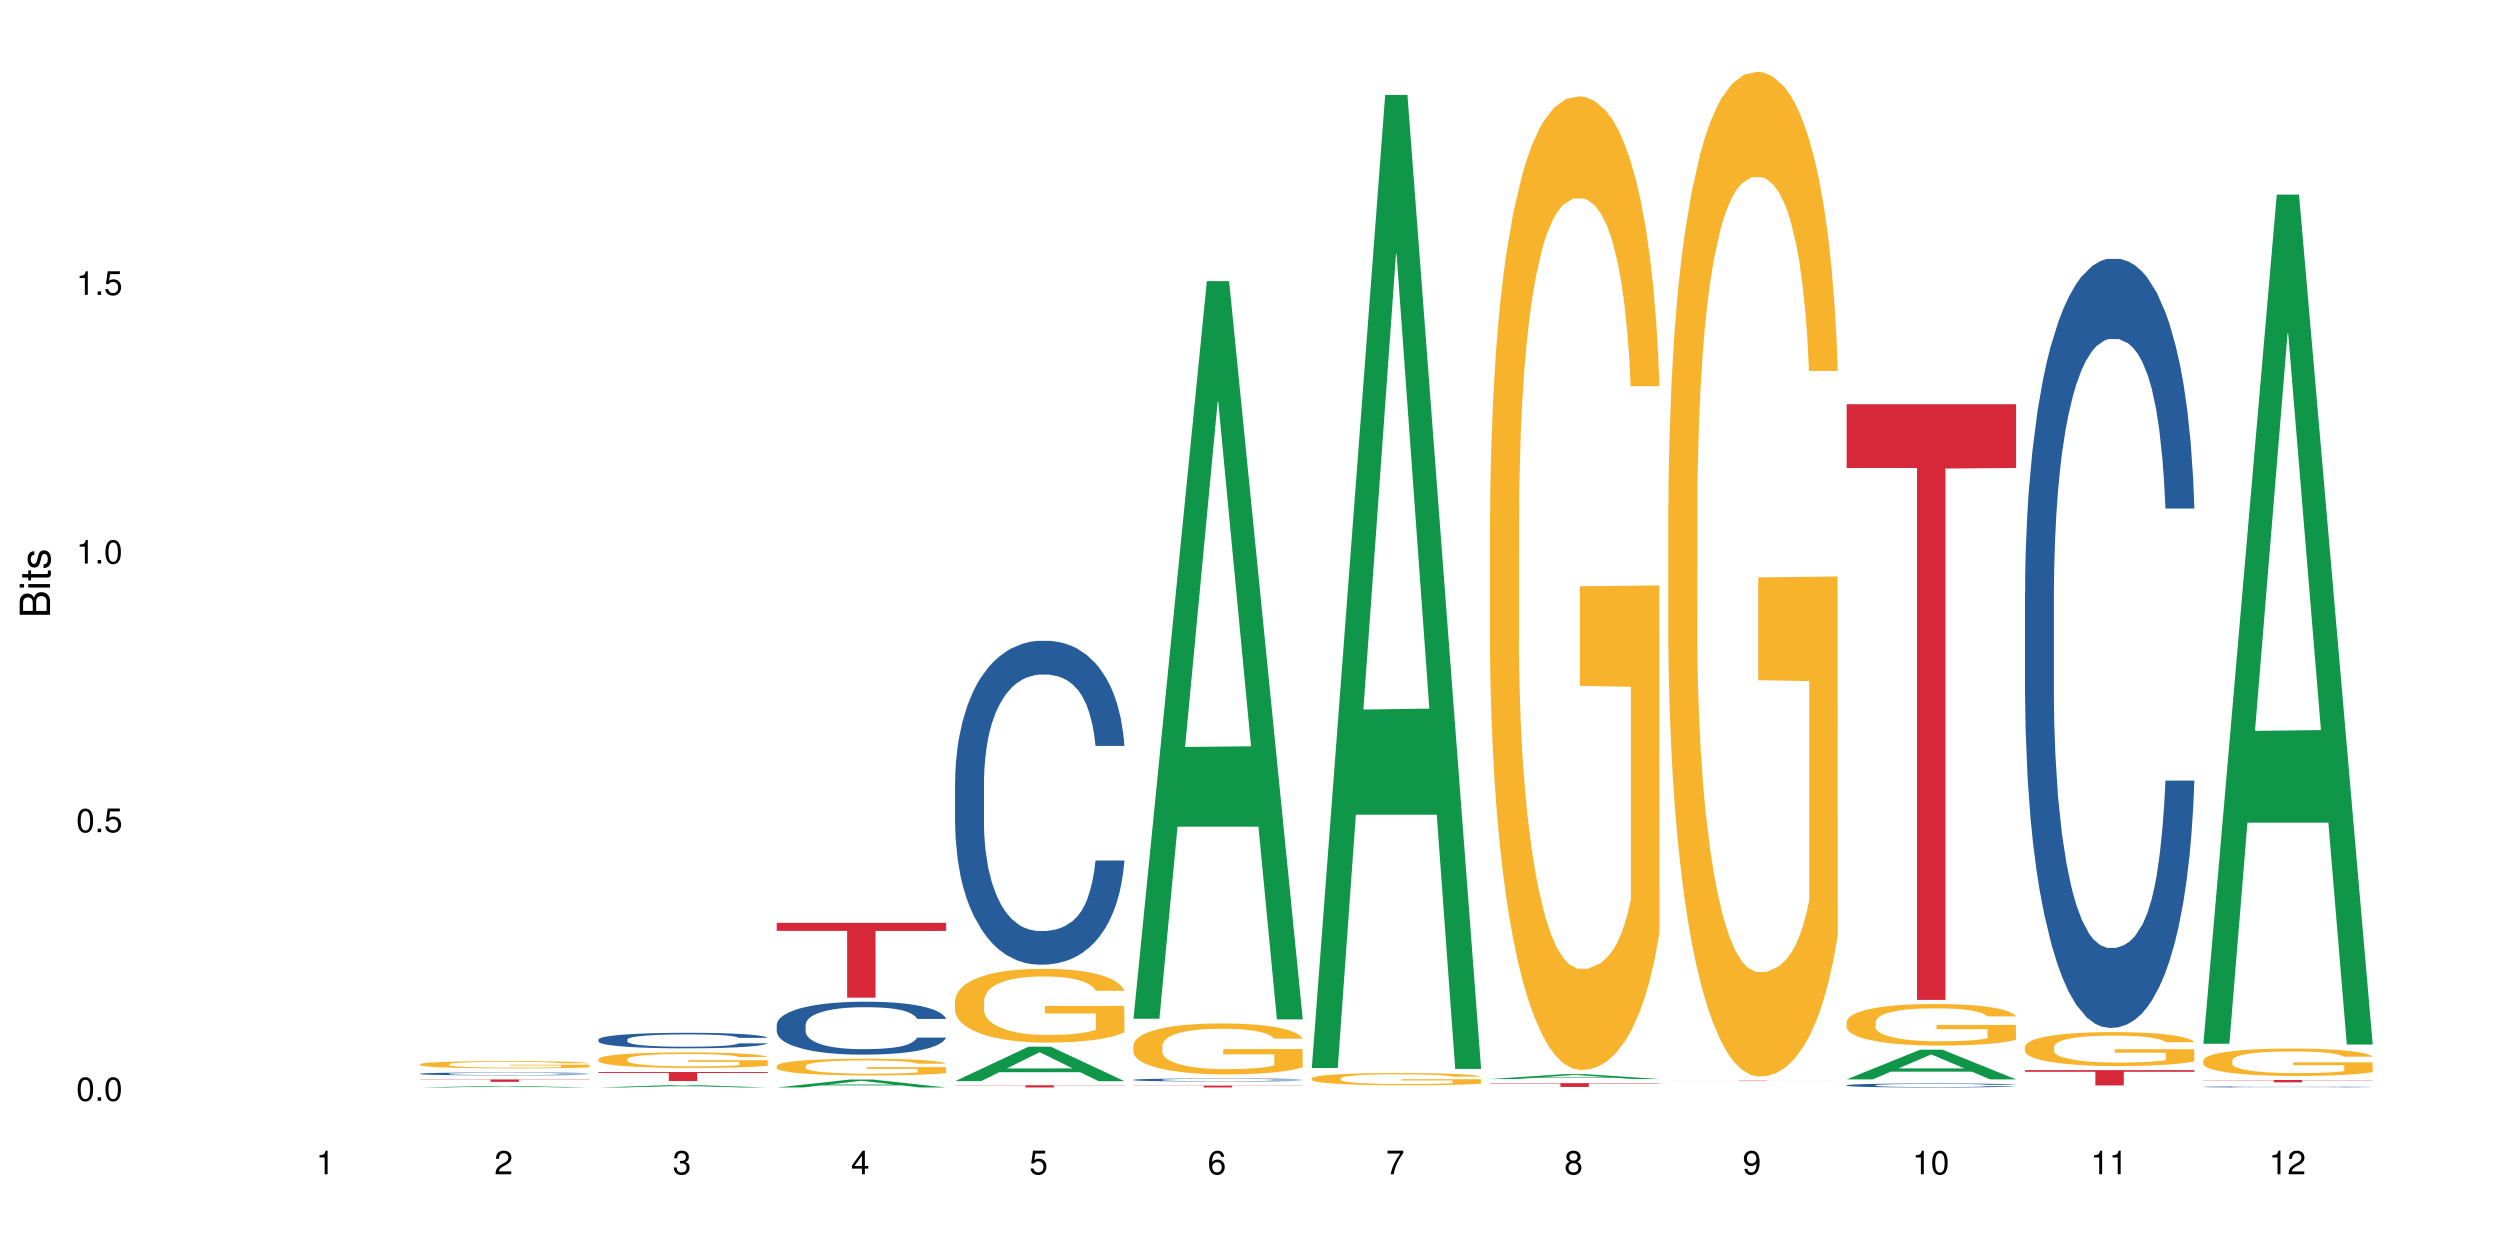 <?xml version="1.0" encoding="UTF-8"?>
<svg xmlns="http://www.w3.org/2000/svg" xmlns:xlink="http://www.w3.org/1999/xlink" width="720pt" height="360pt" viewBox="0 0 720 360" version="1.1">
<defs>
<g>
<symbol overflow="visible" id="glyph0-0">
<path style="stroke:none;" d=""/>
</symbol>
<symbol overflow="visible" id="glyph0-1">
<path style="stroke:none;" d="M 2.641 -6.797 C 2 -6.797 1.422 -6.531 1.078 -6.047 C 0.641 -5.453 0.406 -4.547 0.406 -3.297 C 0.406 -1 1.188 0.219 2.641 0.219 C 4.078 0.219 4.859 -1 4.859 -3.234 C 4.859 -4.562 4.656 -5.438 4.203 -6.047 C 3.844 -6.531 3.281 -6.797 2.641 -6.797 Z M 2.641 -6.047 C 3.547 -6.047 4 -5.125 4 -3.312 C 4 -1.375 3.562 -0.484 2.625 -0.484 C 1.734 -0.484 1.281 -1.422 1.281 -3.281 C 1.281 -5.141 1.734 -6.047 2.641 -6.047 Z M 2.641 -6.047 "/>
</symbol>
<symbol overflow="visible" id="glyph0-2">
<path style="stroke:none;" d="M 1.828 -1 L 0.828 -1 L 0.828 0 L 1.828 0 Z M 1.828 -1 "/>
</symbol>
<symbol overflow="visible" id="glyph0-3">
<path style="stroke:none;" d="M 4.562 -6.797 L 1.062 -6.797 L 0.547 -3.094 L 1.328 -3.094 C 1.719 -3.562 2.047 -3.734 2.578 -3.734 C 3.484 -3.734 4.062 -3.109 4.062 -2.094 C 4.062 -1.125 3.484 -0.531 2.578 -0.531 C 1.828 -0.531 1.375 -0.906 1.188 -1.672 L 0.328 -1.672 C 0.453 -1.109 0.547 -0.844 0.75 -0.594 C 1.125 -0.078 1.828 0.219 2.594 0.219 C 3.969 0.219 4.922 -0.781 4.922 -2.219 C 4.922 -3.562 4.031 -4.484 2.719 -4.484 C 2.25 -4.484 1.859 -4.359 1.469 -4.062 L 1.734 -5.969 L 4.562 -5.969 Z M 4.562 -6.797 "/>
</symbol>
<symbol overflow="visible" id="glyph0-4">
<path style="stroke:none;" d="M 2.484 -4.844 L 2.484 0 L 3.328 0 L 3.328 -6.797 L 2.766 -6.797 C 2.469 -5.75 2.281 -5.609 0.984 -5.453 L 0.984 -4.844 Z M 2.484 -4.844 "/>
</symbol>
<symbol overflow="visible" id="glyph0-5">
<path style="stroke:none;" d="M 4.859 -0.828 L 1.281 -0.828 C 1.359 -1.391 1.672 -1.75 2.5 -2.234 L 3.469 -2.75 C 4.406 -3.266 4.906 -3.969 4.906 -4.812 C 4.906 -5.375 4.672 -5.906 4.266 -6.266 C 3.859 -6.625 3.375 -6.797 2.719 -6.797 C 1.859 -6.797 1.219 -6.5 0.844 -5.922 C 0.609 -5.562 0.5 -5.125 0.484 -4.438 L 1.328 -4.438 C 1.359 -4.906 1.406 -5.188 1.531 -5.406 C 1.75 -5.812 2.188 -6.062 2.703 -6.062 C 3.469 -6.062 4.031 -5.516 4.031 -4.781 C 4.031 -4.25 3.719 -3.797 3.125 -3.438 L 2.234 -2.938 C 0.812 -2.141 0.406 -1.5 0.328 0 L 4.859 0 Z M 4.859 -0.828 "/>
</symbol>
<symbol overflow="visible" id="glyph0-6">
<path style="stroke:none;" d="M 2.125 -3.125 L 2.578 -3.125 C 3.516 -3.125 3.984 -2.703 3.984 -1.891 C 3.984 -1.031 3.469 -0.531 2.578 -0.531 C 1.656 -0.531 1.203 -0.984 1.156 -1.969 L 0.312 -1.969 C 0.344 -1.422 0.438 -1.078 0.609 -0.766 C 0.953 -0.109 1.625 0.219 2.547 0.219 C 3.953 0.219 4.859 -0.609 4.859 -1.906 C 4.859 -2.766 4.516 -3.25 3.703 -3.516 C 4.344 -3.766 4.656 -4.25 4.656 -4.938 C 4.656 -6.109 3.875 -6.797 2.578 -6.797 C 1.203 -6.797 0.484 -6.047 0.453 -4.609 L 1.297 -4.609 C 1.312 -5.016 1.344 -5.25 1.453 -5.453 C 1.641 -5.828 2.062 -6.062 2.594 -6.062 C 3.344 -6.062 3.797 -5.625 3.797 -4.906 C 3.797 -4.422 3.609 -4.141 3.25 -3.984 C 3.016 -3.891 2.719 -3.844 2.125 -3.844 Z M 2.125 -3.125 "/>
</symbol>
<symbol overflow="visible" id="glyph0-7">
<path style="stroke:none;" d="M 3.141 -1.625 L 3.141 0 L 3.984 0 L 3.984 -1.625 L 4.984 -1.625 L 4.984 -2.391 L 3.984 -2.391 L 3.984 -6.797 L 3.359 -6.797 L 0.266 -2.516 L 0.266 -1.625 Z M 3.141 -2.391 L 1 -2.391 L 3.141 -5.359 Z M 3.141 -2.391 "/>
</symbol>
<symbol overflow="visible" id="glyph0-8">
<path style="stroke:none;" d="M 4.781 -5.031 C 4.609 -6.141 3.891 -6.797 2.844 -6.797 C 2.094 -6.797 1.422 -6.438 1.031 -5.828 C 0.609 -5.172 0.406 -4.344 0.406 -3.094 C 0.406 -1.953 0.578 -1.234 0.984 -0.625 C 1.359 -0.078 1.953 0.219 2.703 0.219 C 3.984 0.219 4.922 -0.734 4.922 -2.078 C 4.922 -3.344 4.062 -4.234 2.844 -4.234 C 2.172 -4.234 1.641 -3.969 1.281 -3.469 C 1.281 -5.125 1.828 -6.047 2.797 -6.047 C 3.391 -6.047 3.797 -5.672 3.938 -5.031 Z M 2.734 -3.484 C 3.547 -3.484 4.062 -2.922 4.062 -2 C 4.062 -1.156 3.484 -0.531 2.703 -0.531 C 1.922 -0.531 1.328 -1.188 1.328 -2.047 C 1.328 -2.891 1.906 -3.484 2.734 -3.484 Z M 2.734 -3.484 "/>
</symbol>
<symbol overflow="visible" id="glyph0-9">
<path style="stroke:none;" d="M 4.984 -6.797 L 0.438 -6.797 L 0.438 -5.969 L 4.109 -5.969 C 2.5 -3.656 1.828 -2.234 1.328 0 L 2.219 0 C 2.594 -2.172 3.453 -4.047 4.984 -6.094 Z M 4.984 -6.797 "/>
</symbol>
<symbol overflow="visible" id="glyph0-10">
<path style="stroke:none;" d="M 3.75 -3.578 C 4.453 -4 4.688 -4.344 4.688 -4.984 C 4.688 -6.047 3.844 -6.797 2.641 -6.797 C 1.438 -6.797 0.594 -6.047 0.594 -4.984 C 0.594 -4.359 0.828 -4.016 1.516 -3.578 C 0.734 -3.203 0.359 -2.641 0.359 -1.891 C 0.359 -0.641 1.297 0.219 2.641 0.219 C 3.984 0.219 4.922 -0.641 4.922 -1.875 C 4.922 -2.641 4.531 -3.203 3.75 -3.578 Z M 2.641 -6.047 C 3.359 -6.047 3.812 -5.625 3.812 -4.969 C 3.812 -4.344 3.344 -3.922 2.641 -3.922 C 1.922 -3.922 1.453 -4.344 1.453 -4.984 C 1.453 -5.625 1.922 -6.047 2.641 -6.047 Z M 2.641 -3.203 C 3.484 -3.203 4.062 -2.672 4.062 -1.875 C 4.062 -1.062 3.484 -0.531 2.625 -0.531 C 1.797 -0.531 1.219 -1.078 1.219 -1.875 C 1.219 -2.672 1.797 -3.203 2.641 -3.203 Z M 2.641 -3.203 "/>
</symbol>
<symbol overflow="visible" id="glyph0-11">
<path style="stroke:none;" d="M 0.516 -1.547 C 0.672 -0.438 1.406 0.219 2.438 0.219 C 3.188 0.219 3.859 -0.141 4.266 -0.75 C 4.688 -1.406 4.891 -2.25 4.891 -3.484 C 4.891 -4.625 4.703 -5.359 4.312 -5.953 C 3.938 -6.5 3.344 -6.797 2.594 -6.797 C 1.297 -6.797 0.359 -5.844 0.359 -4.516 C 0.359 -3.25 1.234 -2.344 2.453 -2.344 C 3.094 -2.344 3.562 -2.578 4.016 -3.109 C 4 -1.453 3.469 -0.531 2.5 -0.531 C 1.906 -0.531 1.484 -0.906 1.359 -1.547 Z M 2.578 -6.062 C 3.375 -6.062 3.969 -5.406 3.969 -4.531 C 3.969 -3.688 3.375 -3.094 2.547 -3.094 C 1.734 -3.094 1.234 -3.672 1.234 -4.578 C 1.234 -5.438 1.797 -6.062 2.578 -6.062 Z M 2.578 -6.062 "/>
</symbol>
<symbol overflow="visible" id="glyph1-0">
<path style="stroke:none;" d=""/>
</symbol>
<symbol overflow="visible" id="glyph1-1">
<path style="stroke:none;" d="M 0 -0.953 L 0 -4.891 C 0 -5.719 -0.234 -6.344 -0.734 -6.797 C -1.188 -7.234 -1.812 -7.469 -2.5 -7.469 C -3.547 -7.469 -4.188 -7 -4.625 -5.875 C -4.984 -6.672 -5.641 -7.094 -6.531 -7.094 C -7.156 -7.094 -7.734 -6.859 -8.141 -6.391 C -8.562 -5.938 -8.75 -5.344 -8.75 -4.5 L -8.75 -0.953 Z M -4.984 -2.062 L -7.766 -2.062 L -7.766 -4.219 C -7.766 -4.844 -7.688 -5.203 -7.453 -5.5 C -7.219 -5.812 -6.859 -5.969 -6.375 -5.969 C -5.906 -5.969 -5.531 -5.812 -5.297 -5.5 C -5.062 -5.203 -4.984 -4.844 -4.984 -4.219 Z M -0.984 -2.062 L -4 -2.062 L -4 -4.781 C -4 -5.328 -3.859 -5.688 -3.578 -5.953 C -3.297 -6.219 -2.922 -6.359 -2.484 -6.359 C -2.062 -6.359 -1.688 -6.219 -1.406 -5.953 C -1.109 -5.688 -0.984 -5.328 -0.984 -4.781 Z M -0.984 -2.062 "/>
</symbol>
<symbol overflow="visible" id="glyph1-2">
<path style="stroke:none;" d="M -6.281 -1.797 L -6.281 -0.797 L 0 -0.797 L 0 -1.797 Z M -8.75 -1.797 L -8.75 -0.797 L -7.484 -0.797 L -7.484 -1.797 Z M -8.75 -1.797 "/>
</symbol>
<symbol overflow="visible" id="glyph1-3">
<path style="stroke:none;" d="M -6.281 -3.047 L -6.281 -2.016 L -8.016 -2.016 L -8.016 -1.016 L -6.281 -1.016 L -6.281 -0.172 L -5.469 -0.172 L -5.469 -1.016 L -0.719 -1.016 C -0.078 -1.016 0.281 -1.453 0.281 -2.234 C 0.281 -2.469 0.25 -2.719 0.188 -3.047 L -0.641 -3.047 C -0.609 -2.922 -0.594 -2.766 -0.594 -2.562 C -0.594 -2.141 -0.719 -2.016 -1.156 -2.016 L -5.469 -2.016 L -5.469 -3.047 Z M -6.281 -3.047 "/>
</symbol>
<symbol overflow="visible" id="glyph1-4">
<path style="stroke:none;" d="M -4.531 -5.25 C -5.766 -5.25 -6.469 -4.422 -6.469 -2.969 C -6.469 -1.516 -5.719 -0.562 -4.547 -0.562 C -3.562 -0.562 -3.094 -1.062 -2.734 -2.562 L -2.516 -3.484 C -2.344 -4.188 -2.094 -4.469 -1.625 -4.469 C -1.047 -4.469 -0.641 -3.875 -0.641 -3 C -0.641 -2.453 -0.797 -2 -1.062 -1.75 C -1.25 -1.594 -1.422 -1.531 -1.875 -1.469 L -1.875 -0.406 C -0.422 -0.453 0.281 -1.266 0.281 -2.922 C 0.281 -4.5 -0.5 -5.516 -1.719 -5.516 C -2.656 -5.516 -3.172 -4.984 -3.469 -3.734 L -3.703 -2.766 C -3.891 -1.953 -4.156 -1.609 -4.594 -1.609 C -5.172 -1.609 -5.547 -2.125 -5.547 -2.938 C -5.547 -3.75 -5.203 -4.172 -4.531 -4.203 Z M -4.531 -5.25 "/>
</symbol>
</g>
</defs>
<g id="surface71698">
<rect x="0" y="0" width="720" height="360" style="fill:rgb(100%,100%,100%);fill-opacity:1;stroke:none;"/>
<path style=" stroke:none;fill-rule:nonzero;fill:rgb(6.275%,58.824%,28.235%);fill-opacity:1;" d="M 120.984 313.195 L 121.039 313.195 L 142.148 312.742 L 148.559 312.742 L 169.773 313.195 L 162.32 313.195 L 157.004 313.078 L 133.703 313.078 L 128.492 313.195 L 120.984 313.195 L 135.945 313.027 L 154.867 313.027 L 145.434 312.816 L 145.223 312.816 L 135.895 313.027 L 135.945 313.027 Z M 120.984 313.195 "/>
<path style=" stroke:none;fill-rule:nonzero;fill:rgb(14.51%,36.078%,60%);fill-opacity:1;" d="M 120.984 309.234 L 121.047 309.234 L 121.047 309.215 L 121.223 309.184 L 121.641 309.148 L 122.055 309.125 L 123.129 309.078 L 124.613 309.035 L 126.16 309 L 127.293 308.98 L 128.305 308.965 L 130.625 308.938 L 132.113 308.922 L 133.719 308.91 L 135.684 308.895 L 137.109 308.887 L 140.324 308.875 L 142.703 308.871 L 144.547 308.867 L 148.535 308.867 L 150.914 308.871 L 152.637 308.875 L 154.543 308.883 L 156.148 308.887 L 158.945 308.906 L 161.445 308.926 L 162.574 308.938 L 164.359 308.961 L 165.727 308.984 L 166.68 309.004 L 167.75 309.035 L 168.703 309.07 L 169.418 309.109 L 169.773 309.141 L 161.445 309.141 L 161.027 309.109 L 160.551 309.086 L 159.66 309.055 L 158.766 309.031 L 157.516 309.012 L 156.387 308.996 L 154.84 308.98 L 153.473 308.973 L 152.043 308.965 L 150.676 308.961 L 148.059 308.957 L 143.891 308.957 L 141.57 308.965 L 140.324 308.969 L 138.539 308.98 L 137.289 308.988 L 135.801 309.004 L 134.789 309.02 L 133.539 309.039 L 132.648 309.055 L 131.637 309.082 L 131.039 309.102 L 130.504 309.121 L 130.031 309.148 L 129.672 309.176 L 129.434 309.203 L 129.316 309.23 L 129.316 309.348 L 129.434 309.375 L 129.73 309.41 L 130.504 309.457 L 131.637 309.496 L 132.945 309.527 L 134.195 309.551 L 134.906 309.562 L 135.859 309.574 L 137.348 309.59 L 139.488 309.605 L 140.738 309.613 L 142.645 309.617 L 144.605 309.621 L 147.223 309.621 L 149.543 309.617 L 151.09 309.613 L 152.699 309.609 L 154.898 309.594 L 156.27 309.582 L 157.457 309.566 L 158.352 309.555 L 158.945 309.539 L 159.84 309.516 L 160.551 309.492 L 161.086 309.465 L 161.445 309.438 L 169.773 309.438 L 169.418 309.469 L 168.883 309.5 L 168.348 309.52 L 167.512 309.547 L 166.562 309.57 L 165.191 309.598 L 164.062 309.617 L 162.574 309.637 L 161.207 309.648 L 159.719 309.664 L 157.516 309.68 L 156.09 309.688 L 154.543 309.691 L 152.699 309.699 L 150.379 309.703 L 147.879 309.707 L 143.059 309.707 L 141.215 309.703 L 138.777 309.695 L 135.742 309.684 L 133.539 309.668 L 131.812 309.652 L 130.328 309.637 L 128.66 309.617 L 126.52 309.582 L 125.211 309.559 L 124.316 309.535 L 123.305 309.508 L 122.594 309.48 L 121.758 309.438 L 121.164 309.383 L 120.984 309.34 Z M 120.984 309.234 "/>
<path style=" stroke:none;fill-rule:nonzero;fill:rgb(96.863%,70.196%,16.863%);fill-opacity:1;" d="M 120.984 306.492 L 121.047 306.492 L 121.047 306.453 L 121.281 306.367 L 121.879 306.246 L 122.652 306.148 L 123.484 306.074 L 124.02 306.031 L 124.914 305.977 L 125.688 305.934 L 127.648 305.848 L 130.148 305.766 L 131.516 305.73 L 133.062 305.699 L 135.266 305.664 L 136.277 305.648 L 139.371 305.617 L 142.883 305.598 L 146.75 305.594 L 148.535 305.598 L 150.973 305.602 L 154.305 305.625 L 156.207 305.645 L 157.695 305.664 L 159.242 305.688 L 161.148 305.727 L 162.934 305.773 L 164.359 305.816 L 165.789 305.875 L 166.977 305.938 L 167.988 306.004 L 168.883 306.086 L 169.418 306.152 L 169.773 306.219 L 161.504 306.219 L 161.027 306.152 L 160.492 306.102 L 159.602 306.035 L 158.707 305.992 L 157.816 305.953 L 156.148 305.906 L 154.723 305.875 L 152.938 305.848 L 151.211 305.828 L 149.246 305.816 L 148.059 305.812 L 144.902 305.812 L 142.047 305.828 L 140.383 305.844 L 139.191 305.859 L 137.527 305.887 L 136.516 305.91 L 135.918 305.926 L 134.133 305.984 L 132.945 306.039 L 132.289 306.074 L 131.457 306.133 L 130.863 306.184 L 130.207 306.262 L 129.852 306.32 L 129.375 306.449 L 129.316 306.793 L 129.492 306.867 L 129.852 306.945 L 130.328 307.016 L 131.039 307.086 L 131.754 307.145 L 133.004 307.219 L 134.074 307.27 L 134.906 307.301 L 136.516 307.352 L 137.168 307.371 L 138.715 307.402 L 140.324 307.43 L 142.285 307.453 L 143.773 307.465 L 146.152 307.477 L 149.188 307.477 L 152.758 307.465 L 155.02 307.449 L 156.566 307.434 L 157.578 307.418 L 158.828 307.398 L 159.719 307.379 L 160.551 307.359 L 161.562 307.324 L 161.562 306.867 L 146.867 306.863 L 146.867 306.648 L 169.715 306.648 L 169.773 307.398 L 168.523 307.449 L 166.977 307.5 L 165.492 307.539 L 163.941 307.57 L 161.742 307.605 L 159.957 307.629 L 157.219 307.656 L 154.723 307.676 L 152.102 307.688 L 149.781 307.691 L 144.605 307.691 L 141.988 307.68 L 139.906 307.664 L 138.004 307.645 L 136.098 307.617 L 133.719 307.578 L 132.172 307.547 L 130.566 307.504 L 128.957 307.457 L 127.531 307.406 L 126.578 307.367 L 125.625 307.32 L 124.613 307.262 L 123.664 307.195 L 122.949 307.137 L 122.293 307.07 L 121.82 307.008 L 121.344 306.922 L 121.105 306.852 L 120.984 306.793 Z M 120.984 306.492 "/>
<path style=" stroke:none;fill-rule:nonzero;fill:rgb(83.922%,15.686%,22.353%);fill-opacity:1;" d="M 120.984 310.883 L 169.773 310.883 L 169.773 310.957 L 149.441 310.957 L 149.441 311.566 L 141.262 311.566 L 141.262 310.957 L 120.984 310.957 Z M 120.984 310.883 "/>
<path style=" stroke:none;fill-rule:nonzero;fill:rgb(6.275%,58.824%,28.235%);fill-opacity:1;" d="M 172.344 313.195 L 172.395 313.195 L 193.504 312.492 L 199.914 312.492 L 221.129 313.195 L 213.676 313.195 L 208.359 313.012 L 185.059 313.012 L 179.848 313.195 L 172.344 313.195 L 187.301 312.938 L 206.223 312.938 L 196.789 312.609 L 196.578 312.609 L 187.25 312.938 L 187.301 312.938 Z M 172.344 313.195 "/>
<path style=" stroke:none;fill-rule:nonzero;fill:rgb(14.51%,36.078%,60%);fill-opacity:1;" d="M 172.344 299.395 L 172.402 299.391 L 172.402 299.289 L 172.578 299.137 L 172.996 298.941 L 173.414 298.805 L 174.484 298.562 L 175.973 298.332 L 177.52 298.152 L 178.648 298.043 L 179.66 297.965 L 181.98 297.812 L 183.469 297.734 L 185.074 297.664 L 187.039 297.594 L 188.465 297.555 L 191.68 297.488 L 194.059 297.461 L 195.902 297.449 L 199.891 297.449 L 202.27 297.465 L 203.996 297.484 L 205.898 297.52 L 207.504 297.555 L 210.301 297.645 L 212.801 297.758 L 213.93 297.824 L 215.715 297.949 L 217.086 298.074 L 218.035 298.18 L 219.109 298.332 L 220.059 298.516 L 220.773 298.723 L 221.129 298.898 L 212.801 298.898 L 212.383 298.734 L 211.906 298.609 L 211.016 298.441 L 210.125 298.324 L 208.875 298.203 L 207.742 298.125 L 206.195 298.051 L 204.828 298 L 203.398 297.965 L 202.031 297.938 L 199.414 297.914 L 196.379 297.914 L 195.25 297.922 L 192.93 297.953 L 191.68 297.984 L 189.895 298.039 L 188.645 298.094 L 187.156 298.176 L 186.145 298.246 L 184.895 298.352 L 184.004 298.445 L 182.992 298.578 L 182.398 298.684 L 181.863 298.797 L 181.387 298.93 L 181.027 299.074 L 180.789 299.227 L 180.672 299.371 L 180.672 300.004 L 180.789 300.152 L 181.09 300.324 L 181.863 300.574 L 182.992 300.789 L 184.301 300.961 L 185.551 301.086 L 186.266 301.141 L 187.215 301.207 L 188.703 301.289 L 190.848 301.371 L 192.094 301.402 L 194 301.434 L 195.961 301.453 L 198.582 301.453 L 200.902 301.434 L 202.449 301.414 L 204.055 301.383 L 206.258 301.312 L 207.625 301.246 L 208.812 301.168 L 209.707 301.094 L 210.301 301.027 L 211.195 300.898 L 211.906 300.762 L 212.445 300.617 L 212.801 300.48 L 221.129 300.48 L 220.773 300.645 L 220.238 300.801 L 219.703 300.922 L 218.871 301.062 L 217.918 301.191 L 216.551 301.332 L 215.418 301.426 L 213.93 301.531 L 212.562 301.605 L 211.074 301.676 L 208.875 301.758 L 207.445 301.801 L 205.898 301.836 L 204.055 301.867 L 201.734 301.898 L 199.234 301.914 L 196.914 301.918 L 194.414 301.91 L 192.57 301.895 L 190.133 301.855 L 187.098 301.781 L 184.895 301.703 L 183.172 301.629 L 181.684 301.547 L 180.016 301.434 L 177.875 301.254 L 176.566 301.117 L 175.672 301.004 L 174.664 300.844 L 173.949 300.699 L 173.117 300.473 L 172.52 300.18 L 172.344 299.957 Z M 172.344 299.395 "/>
<path style=" stroke:none;fill-rule:nonzero;fill:rgb(96.863%,70.196%,16.863%);fill-opacity:1;" d="M 172.344 305.008 L 172.402 305.004 L 172.402 304.922 L 172.641 304.738 L 173.234 304.484 L 174.008 304.277 L 174.84 304.113 L 175.375 304.027 L 176.27 303.906 L 177.043 303.816 L 179.004 303.633 L 181.504 303.461 L 182.875 303.387 L 184.422 303.316 L 186.621 303.238 L 187.633 303.211 L 190.727 303.145 L 194.238 303.105 L 198.105 303.094 L 199.891 303.098 L 202.328 303.113 L 205.66 303.156 L 207.566 303.199 L 209.051 303.238 L 210.598 303.293 L 212.504 303.375 L 214.289 303.473 L 215.715 303.57 L 217.145 303.691 L 218.336 303.824 L 219.344 303.965 L 220.238 304.137 L 220.773 304.281 L 221.129 304.422 L 212.859 304.422 L 212.383 304.281 L 211.848 304.168 L 210.957 304.035 L 210.062 303.938 L 209.172 303.859 L 207.504 303.754 L 206.078 303.688 L 204.293 303.633 L 202.566 303.594 L 200.605 303.57 L 199.414 303.562 L 196.262 303.562 L 193.402 303.59 L 191.738 303.621 L 190.547 303.656 L 188.883 303.715 L 187.871 303.766 L 187.277 303.797 L 185.492 303.926 L 184.301 304.039 L 183.648 304.117 L 182.812 304.238 L 182.219 304.348 L 181.562 304.512 L 181.207 304.637 L 180.73 304.914 L 180.672 305.648 L 180.852 305.801 L 181.207 305.969 L 181.684 306.117 L 182.398 306.273 L 183.109 306.391 L 184.359 306.551 L 185.43 306.656 L 186.266 306.727 L 187.871 306.836 L 188.527 306.871 L 190.074 306.945 L 191.68 307.004 L 193.641 307.051 L 195.129 307.074 L 197.508 307.098 L 200.543 307.098 L 204.113 307.07 L 206.375 307.039 L 207.922 307.008 L 208.934 306.977 L 210.184 306.934 L 211.074 306.891 L 211.906 306.848 L 212.918 306.777 L 212.918 305.801 L 198.223 305.797 L 198.223 305.34 L 221.07 305.336 L 221.129 306.934 L 219.883 307.043 L 218.336 307.148 L 216.848 307.23 L 215.301 307.301 L 213.098 307.379 L 211.312 307.426 L 208.578 307.484 L 206.078 307.52 L 203.461 307.547 L 201.141 307.559 L 198.402 307.562 L 195.961 307.555 L 193.344 307.527 L 191.262 307.496 L 189.359 307.457 L 187.453 307.402 L 185.074 307.316 L 183.527 307.246 L 181.922 307.16 L 180.316 307.059 L 178.887 306.949 L 177.934 306.863 L 176.984 306.766 L 175.973 306.645 L 175.02 306.504 L 174.305 306.379 L 173.652 306.234 L 173.176 306.102 L 172.699 305.918 L 172.461 305.77 L 172.344 305.645 Z M 172.344 305.008 "/>
<path style=" stroke:none;fill-rule:nonzero;fill:rgb(83.922%,15.686%,22.353%);fill-opacity:1;" d="M 172.344 308.734 L 221.129 308.734 L 221.129 309.012 L 200.797 309.016 L 200.797 311.32 L 192.617 311.32 L 192.617 309.016 L 192.496 309.012 L 172.344 309.012 Z M 172.344 308.734 "/>
<path style=" stroke:none;fill-rule:nonzero;fill:rgb(6.275%,58.824%,28.235%);fill-opacity:1;" d="M 223.699 313.195 L 223.75 313.191 L 244.859 310.902 L 251.273 310.902 L 272.488 313.195 L 265.031 313.195 L 259.715 312.598 L 236.418 312.598 L 231.203 313.195 L 223.699 313.195 L 238.656 312.348 L 257.578 312.348 L 248.145 311.277 L 248.039 311.273 L 247.938 311.281 L 238.605 312.348 L 238.656 312.348 Z M 223.699 313.195 "/>
<path style=" stroke:none;fill-rule:nonzero;fill:rgb(14.51%,36.078%,60%);fill-opacity:1;" d="M 223.699 295.129 L 223.758 295.117 L 223.758 294.781 L 223.938 294.25 L 224.352 293.582 L 224.77 293.125 L 225.84 292.301 L 227.328 291.508 L 228.875 290.895 L 230.004 290.535 L 231.016 290.254 L 233.336 289.738 L 234.824 289.477 L 236.43 289.238 L 238.395 289 L 239.82 288.863 L 243.035 288.641 L 245.414 288.543 L 247.258 288.5 L 251.246 288.5 L 253.625 288.555 L 255.352 288.625 L 257.254 288.738 L 258.863 288.863 L 261.656 289.168 L 264.156 289.559 L 265.289 289.781 L 267.074 290.215 L 268.441 290.629 L 269.395 290.992 L 270.465 291.508 L 271.414 292.137 L 272.129 292.844 L 272.488 293.445 L 264.156 293.445 L 263.742 292.887 L 263.266 292.457 L 262.371 291.883 L 261.48 291.48 L 260.23 291.078 L 259.102 290.812 L 257.551 290.547 L 256.184 290.379 L 254.758 290.254 L 253.387 290.172 L 250.77 290.086 L 247.734 290.086 L 246.605 290.117 L 244.285 290.227 L 243.035 290.324 L 241.25 290.52 L 240 290.699 L 238.512 290.98 L 237.5 291.215 L 236.254 291.578 L 235.359 291.898 L 234.348 292.359 L 233.754 292.707 L 233.219 293.098 L 232.742 293.555 L 232.387 294.043 L 232.148 294.559 L 232.027 295.059 L 232.027 297.219 L 232.148 297.719 L 232.445 298.305 L 233.219 299.152 L 234.348 299.891 L 235.656 300.477 L 236.906 300.895 L 237.621 301.09 L 238.574 301.312 L 240.059 301.59 L 242.203 301.871 L 243.453 301.98 L 245.355 302.094 L 247.32 302.148 L 249.938 302.148 L 252.258 302.094 L 253.805 302.023 L 255.41 301.91 L 257.613 301.676 L 258.98 301.453 L 260.172 301.188 L 261.062 300.922 L 261.656 300.699 L 262.551 300.27 L 263.266 299.793 L 263.801 299.309 L 264.156 298.832 L 272.488 298.832 L 272.129 299.391 L 271.594 299.934 L 271.059 300.34 L 270.227 300.824 L 269.273 301.258 L 267.906 301.746 L 266.773 302.066 L 265.289 302.414 L 263.918 302.676 L 262.43 302.914 L 260.23 303.191 L 258.801 303.332 L 257.254 303.457 L 255.41 303.57 L 253.09 303.668 L 250.59 303.723 L 248.27 303.734 L 245.773 303.707 L 243.926 303.652 L 241.488 303.527 L 238.453 303.277 L 236.254 303.012 L 234.527 302.746 L 233.039 302.469 L 231.375 302.094 L 229.23 301.48 L 227.922 301.008 L 227.031 300.617 L 226.02 300.074 L 225.305 299.586 L 224.473 298.805 L 223.875 297.816 L 223.699 297.051 Z M 223.699 295.129 "/>
<path style=" stroke:none;fill-rule:nonzero;fill:rgb(96.863%,70.196%,16.863%);fill-opacity:1;" d="M 223.699 306.973 L 223.758 306.969 L 223.758 306.883 L 223.996 306.684 L 224.59 306.41 L 225.363 306.188 L 226.195 306.012 L 226.734 305.918 L 227.625 305.785 L 228.398 305.688 L 230.363 305.492 L 232.859 305.309 L 234.23 305.227 L 235.777 305.152 L 237.977 305.07 L 238.988 305.039 L 242.082 304.969 L 245.594 304.926 L 249.461 304.91 L 251.246 304.914 L 253.684 304.934 L 257.016 304.98 L 258.922 305.023 L 260.41 305.07 L 261.957 305.125 L 263.859 305.215 L 265.645 305.32 L 267.074 305.426 L 268.5 305.559 L 269.691 305.699 L 270.703 305.852 L 271.594 306.035 L 272.129 306.191 L 272.488 306.344 L 264.215 306.344 L 263.742 306.191 L 263.203 306.07 L 262.312 305.926 L 261.422 305.82 L 260.527 305.738 L 258.863 305.625 L 257.434 305.555 L 255.648 305.492 L 253.922 305.453 L 251.961 305.426 L 250.77 305.418 L 247.617 305.418 L 244.762 305.449 L 243.094 305.484 L 241.906 305.52 L 240.238 305.582 L 239.227 305.637 L 238.633 305.672 L 236.848 305.809 L 235.656 305.93 L 235.004 306.016 L 234.168 306.148 L 233.574 306.266 L 232.922 306.441 L 232.562 306.574 L 232.086 306.871 L 232.027 307.664 L 232.207 307.832 L 232.562 308.012 L 233.039 308.172 L 233.754 308.336 L 234.469 308.465 L 235.719 308.637 L 236.789 308.75 L 237.621 308.824 L 239.227 308.945 L 239.883 308.984 L 241.43 309.062 L 243.035 309.125 L 245 309.176 L 246.484 309.203 L 248.867 309.227 L 251.898 309.227 L 255.469 309.199 L 257.73 309.164 L 259.277 309.129 L 260.289 309.098 L 261.539 309.051 L 262.43 309.004 L 263.266 308.957 L 264.277 308.883 L 264.277 307.832 L 249.578 307.828 L 249.578 307.336 L 272.426 307.328 L 272.488 309.051 L 271.238 309.168 L 269.691 309.281 L 268.203 309.371 L 266.656 309.445 L 264.453 309.527 L 262.668 309.582 L 259.934 309.645 L 257.434 309.684 L 254.816 309.711 L 252.496 309.723 L 249.758 309.727 L 247.32 309.719 L 244.699 309.691 L 242.617 309.656 L 240.715 309.613 L 238.812 309.555 L 236.43 309.465 L 234.883 309.387 L 233.277 309.297 L 231.672 309.188 L 230.242 309.066 L 229.293 308.977 L 228.34 308.871 L 227.328 308.738 L 226.375 308.586 L 225.66 308.453 L 225.008 308.297 L 224.531 308.152 L 224.055 307.953 L 223.816 307.797 L 223.699 307.66 Z M 223.699 306.973 "/>
<path style=" stroke:none;fill-rule:nonzero;fill:rgb(83.922%,15.686%,22.353%);fill-opacity:1;" d="M 223.699 265.793 L 272.488 265.793 L 272.488 268.098 L 252.152 268.117 L 252.152 287.324 L 243.973 287.324 L 243.973 268.137 L 243.855 268.098 L 223.699 268.098 Z M 223.699 265.793 "/>
<path style=" stroke:none;fill-rule:nonzero;fill:rgb(6.275%,58.824%,28.235%);fill-opacity:1;" d="M 275.055 311.371 L 275.105 311.363 L 296.219 301.449 L 302.629 301.449 L 323.844 311.379 L 316.391 311.379 L 311.074 308.789 L 287.773 308.789 L 282.559 311.371 L 275.055 311.371 L 290.016 307.715 L 308.934 307.707 L 299.5 303.07 L 299.398 303.062 L 299.293 303.09 L 289.961 307.707 L 290.016 307.715 Z M 275.055 311.371 "/>
<path style=" stroke:none;fill-rule:nonzero;fill:rgb(14.51%,36.078%,60%);fill-opacity:1;" d="M 275.055 225.152 L 275.113 225.066 L 275.113 223.02 L 275.293 219.781 L 275.711 215.688 L 276.125 212.875 L 277.195 207.844 L 278.684 202.984 L 280.23 199.234 L 281.359 197.016 L 282.371 195.312 L 284.691 192.156 L 286.18 190.535 L 287.789 189.086 L 289.75 187.637 L 291.18 186.785 L 294.391 185.422 L 296.77 184.824 L 298.617 184.57 L 302.602 184.57 L 304.98 184.91 L 306.707 185.336 L 308.613 186.02 L 310.219 186.785 L 313.016 188.66 L 315.512 191.047 L 316.645 192.414 L 318.43 195.055 L 319.797 197.613 L 320.75 199.832 L 321.82 202.984 L 322.773 206.82 L 323.484 211.172 L 323.844 214.836 L 315.512 214.836 L 315.098 211.426 L 314.621 208.781 L 313.727 205.289 L 312.836 202.816 L 311.586 200.344 L 310.457 198.723 L 308.91 197.102 L 307.539 196.078 L 306.113 195.312 L 304.742 194.801 L 302.125 194.289 L 299.09 194.289 L 297.961 194.461 L 295.641 195.141 L 294.391 195.738 L 292.605 196.93 L 291.355 198.039 L 289.871 199.746 L 288.859 201.195 L 287.609 203.41 L 286.715 205.371 L 285.703 208.188 L 285.109 210.316 L 284.574 212.703 L 284.098 215.52 L 283.742 218.504 L 283.504 221.656 L 283.383 224.727 L 283.383 237.941 L 283.504 241.012 L 283.801 244.594 L 284.574 249.793 L 285.703 254.312 L 287.012 257.895 L 288.262 260.449 L 288.977 261.645 L 289.93 263.008 L 291.418 264.715 L 293.559 266.418 L 294.809 267.102 L 296.711 267.781 L 298.676 268.125 L 301.293 268.125 L 303.613 267.781 L 305.16 267.355 L 306.766 266.676 L 308.969 265.227 L 310.336 263.859 L 311.527 262.242 L 312.418 260.621 L 313.016 259.258 L 313.906 256.613 L 314.621 253.715 L 315.156 250.73 L 315.512 247.832 L 323.844 247.832 L 323.484 251.242 L 322.949 254.566 L 322.414 257.039 L 321.582 260.023 L 320.629 262.668 L 319.262 265.652 L 318.133 267.613 L 316.645 269.742 L 315.273 271.363 L 313.789 272.812 L 311.586 274.52 L 310.16 275.371 L 308.613 276.137 L 306.766 276.82 L 304.445 277.418 L 301.949 277.758 L 299.629 277.844 L 297.129 277.672 L 295.285 277.332 L 292.844 276.566 L 289.809 275.031 L 287.609 273.41 L 285.883 271.789 L 284.395 270.086 L 282.73 267.781 L 280.586 264.031 L 279.277 261.133 L 278.387 258.746 L 277.375 255.422 L 276.66 252.438 L 275.828 247.66 L 275.234 241.609 L 275.055 236.918 Z M 275.055 225.152 "/>
<path style=" stroke:none;fill-rule:nonzero;fill:rgb(96.863%,70.196%,16.863%);fill-opacity:1;" d="M 275.055 288.121 L 275.113 288.102 L 275.113 287.715 L 275.352 286.84 L 275.945 285.637 L 276.719 284.648 L 277.555 283.871 L 278.09 283.465 L 278.98 282.883 L 279.754 282.453 L 281.719 281.582 L 284.219 280.766 L 285.586 280.418 L 287.133 280.086 L 289.336 279.719 L 290.344 279.582 L 293.438 279.27 L 296.949 279.078 L 300.816 279.02 L 302.602 279.039 L 305.043 279.117 L 308.375 279.328 L 310.277 279.523 L 311.766 279.719 L 313.312 279.969 L 315.215 280.359 L 317 280.824 L 318.43 281.289 L 319.855 281.871 L 321.047 282.492 L 322.059 283.172 L 322.949 283.988 L 323.484 284.668 L 323.844 285.348 L 315.574 285.348 L 315.098 284.668 L 314.562 284.145 L 313.668 283.504 L 312.777 283.035 L 311.883 282.668 L 310.219 282.164 L 308.789 281.852 L 307.004 281.582 L 305.281 281.406 L 303.316 281.289 L 302.125 281.25 L 298.973 281.25 L 296.117 281.387 L 294.449 281.543 L 293.262 281.699 L 291.594 281.988 L 290.582 282.223 L 289.988 282.375 L 288.203 282.977 L 287.012 283.523 L 286.359 283.891 L 285.527 284.473 L 284.93 284.996 L 284.277 285.773 L 283.918 286.355 L 283.445 287.676 L 283.383 291.168 L 283.562 291.906 L 283.918 292.703 L 284.395 293.402 L 285.109 294.141 L 285.824 294.703 L 287.074 295.457 L 288.145 295.965 L 288.977 296.293 L 290.582 296.816 L 291.238 296.992 L 292.785 297.34 L 294.391 297.613 L 296.355 297.848 L 297.844 297.961 L 300.223 298.059 L 303.258 298.059 L 306.828 297.945 L 309.086 297.789 L 310.633 297.633 L 311.645 297.496 L 312.895 297.285 L 313.789 297.09 L 314.621 296.875 L 315.633 296.547 L 315.633 291.906 L 300.938 291.887 L 300.938 289.715 L 323.785 289.695 L 323.844 297.285 L 322.594 297.809 L 321.047 298.312 L 319.559 298.699 L 318.012 299.031 L 315.812 299.398 L 314.027 299.633 L 311.289 299.902 L 308.789 300.078 L 306.172 300.195 L 303.852 300.254 L 301.113 300.273 L 298.676 300.234 L 296.059 300.117 L 293.977 299.961 L 292.07 299.77 L 290.168 299.516 L 287.789 299.109 L 286.238 298.777 L 284.633 298.371 L 283.027 297.887 L 281.598 297.359 L 280.648 296.953 L 279.695 296.488 L 278.684 295.906 L 277.73 295.246 L 277.02 294.645 L 276.363 293.965 L 275.887 293.324 L 275.41 292.449 L 275.172 291.75 L 275.055 291.148 Z M 275.055 288.121 "/>
<path style=" stroke:none;fill-rule:nonzero;fill:rgb(83.922%,15.686%,22.353%);fill-opacity:1;" d="M 275.055 312.555 L 323.844 312.555 L 323.844 312.625 L 303.508 312.625 L 303.508 313.195 L 295.328 313.195 L 295.328 312.625 L 275.055 312.625 Z M 275.055 312.555 "/>
<path style=" stroke:none;fill-rule:nonzero;fill:rgb(6.275%,58.824%,28.235%);fill-opacity:1;" d="M 326.41 293.387 L 326.465 293.188 L 347.574 80.973 L 353.984 80.973 L 375.199 293.586 L 367.746 293.586 L 362.43 238.086 L 339.129 238.086 L 333.918 293.387 L 326.41 293.387 L 341.371 215.129 L 360.293 214.93 L 350.855 115.711 L 350.754 115.512 L 350.648 116.109 L 341.32 214.93 L 341.371 215.129 Z M 326.41 293.387 "/>
<path style=" stroke:none;fill-rule:nonzero;fill:rgb(14.51%,36.078%,60%);fill-opacity:1;" d="M 326.41 310.98 L 326.469 310.98 L 326.469 310.961 L 326.648 310.93 L 327.066 310.891 L 327.48 310.867 L 328.555 310.82 L 330.039 310.773 L 331.586 310.738 L 332.719 310.719 L 333.73 310.703 L 336.051 310.672 L 337.535 310.656 L 339.145 310.645 L 341.105 310.629 L 342.535 310.621 L 345.746 310.609 L 348.129 310.605 L 349.973 310.602 L 353.957 310.602 L 356.34 310.605 L 358.062 310.609 L 359.969 310.617 L 361.574 310.621 L 364.371 310.641 L 366.871 310.664 L 368 310.676 L 369.785 310.699 L 371.152 310.723 L 372.105 310.746 L 373.176 310.773 L 374.129 310.809 L 374.844 310.852 L 375.199 310.883 L 366.871 310.883 L 366.453 310.852 L 365.977 310.828 L 365.086 310.797 L 364.191 310.773 L 362.941 310.75 L 361.812 310.734 L 360.266 310.719 L 358.898 310.711 L 357.469 310.703 L 356.102 310.699 L 353.484 310.691 L 350.449 310.691 L 349.316 310.695 L 346.996 310.699 L 345.746 310.707 L 343.961 310.719 L 342.715 310.727 L 341.227 310.742 L 340.215 310.758 L 338.965 310.777 L 338.074 310.797 L 337.062 310.82 L 336.465 310.844 L 335.93 310.863 L 335.453 310.891 L 335.098 310.918 L 334.859 310.949 L 334.742 310.977 L 334.742 311.098 L 334.859 311.129 L 335.156 311.16 L 335.93 311.211 L 337.062 311.25 L 338.371 311.285 L 339.621 311.309 L 340.332 311.32 L 341.285 311.332 L 342.773 311.348 L 344.914 311.363 L 346.164 311.371 L 348.066 311.379 L 354.969 311.379 L 356.516 311.375 L 358.125 311.367 L 360.324 311.355 L 361.691 311.34 L 362.883 311.324 L 363.777 311.312 L 365.262 311.273 L 365.977 311.246 L 366.512 311.219 L 366.871 311.191 L 375.199 311.191 L 374.844 311.223 L 374.309 311.254 L 373.77 311.277 L 372.938 311.305 L 371.988 311.328 L 370.617 311.359 L 369.488 311.375 L 368 311.395 L 366.633 311.41 L 365.145 311.426 L 362.941 311.441 L 361.516 311.449 L 359.969 311.457 L 358.125 311.461 L 355.805 311.469 L 353.305 311.469 L 350.984 311.473 L 348.484 311.469 L 346.641 311.465 L 344.199 311.461 L 341.168 311.445 L 338.965 311.43 L 337.238 311.414 L 335.754 311.398 L 334.086 311.379 L 331.945 311.344 L 330.637 311.316 L 329.742 311.293 L 328.73 311.262 L 328.016 311.234 L 327.184 311.191 L 326.59 311.133 L 326.41 311.09 Z M 326.41 310.98 "/>
<path style=" stroke:none;fill-rule:nonzero;fill:rgb(96.863%,70.196%,16.863%);fill-opacity:1;" d="M 326.41 301.043 L 326.469 301.031 L 326.469 300.762 L 326.707 300.16 L 327.305 299.328 L 328.078 298.645 L 328.91 298.109 L 329.445 297.828 L 330.336 297.426 L 331.109 297.133 L 333.074 296.527 L 335.574 295.965 L 336.941 295.727 L 338.488 295.496 L 340.691 295.242 L 341.703 295.148 L 344.797 294.934 L 348.305 294.801 L 352.172 294.762 L 353.957 294.773 L 356.398 294.828 L 359.73 294.977 L 361.633 295.109 L 363.121 295.242 L 364.668 295.418 L 366.57 295.684 L 368.355 296.008 L 369.785 296.328 L 371.215 296.73 L 372.402 297.16 L 373.414 297.629 L 374.309 298.191 L 374.844 298.66 L 375.199 299.129 L 366.93 299.129 L 366.453 298.66 L 365.918 298.297 L 365.023 297.855 L 364.133 297.535 L 363.238 297.277 L 361.574 296.93 L 360.145 296.715 L 358.359 296.527 L 356.637 296.41 L 354.672 296.328 L 353.484 296.301 L 350.328 296.301 L 347.473 296.395 L 345.809 296.504 L 344.617 296.609 L 342.953 296.809 L 341.941 296.973 L 341.344 297.078 L 339.559 297.492 L 338.371 297.867 L 337.715 298.125 L 336.883 298.523 L 336.289 298.887 L 335.633 299.422 L 335.277 299.824 L 334.801 300.734 L 334.742 303.145 L 334.918 303.656 L 335.277 304.203 L 335.754 304.688 L 336.465 305.195 L 337.18 305.582 L 338.43 306.105 L 339.5 306.453 L 340.332 306.68 L 341.941 307.043 L 342.594 307.164 L 344.141 307.406 L 345.746 307.594 L 347.711 307.754 L 349.199 307.832 L 351.578 307.898 L 354.613 307.898 L 358.184 307.82 L 360.445 307.711 L 361.992 307.605 L 363.004 307.512 L 364.25 307.363 L 365.145 307.23 L 365.977 307.082 L 366.988 306.855 L 366.988 303.656 L 352.293 303.641 L 352.293 302.141 L 375.141 302.129 L 375.199 307.363 L 373.949 307.727 L 372.402 308.074 L 370.914 308.344 L 369.367 308.57 L 367.168 308.824 L 365.383 308.984 L 362.645 309.172 L 360.145 309.293 L 357.527 309.375 L 355.207 309.414 L 352.473 309.426 L 350.031 309.402 L 347.414 309.32 L 345.332 309.215 L 343.426 309.078 L 341.523 308.906 L 339.145 308.625 L 337.598 308.395 L 335.988 308.113 L 334.383 307.781 L 332.957 307.418 L 332.004 307.137 L 331.051 306.816 L 330.039 306.414 L 329.09 305.957 L 328.375 305.543 L 327.719 305.074 L 327.242 304.633 L 326.77 304.031 L 326.531 303.547 L 326.41 303.133 Z M 326.41 301.043 "/>
<path style=" stroke:none;fill-rule:nonzero;fill:rgb(83.922%,15.686%,22.353%);fill-opacity:1;" d="M 326.41 312.645 L 375.199 312.645 L 375.199 312.703 L 354.867 312.707 L 354.867 313.195 L 346.684 313.195 L 346.684 312.707 L 346.566 312.703 L 326.41 312.703 Z M 326.41 312.645 "/>
<path style=" stroke:none;fill-rule:nonzero;fill:rgb(6.275%,58.824%,28.235%);fill-opacity:1;" d="M 377.766 307.598 L 377.82 307.332 L 398.93 27.344 L 405.34 27.344 L 426.555 307.859 L 419.102 307.859 L 413.785 234.637 L 390.484 234.637 L 385.273 307.598 L 377.766 307.598 L 392.727 204.344 L 411.648 204.082 L 402.215 73.172 L 402.109 72.91 L 402.004 73.699 L 392.676 204.082 L 392.727 204.344 Z M 377.766 307.598 "/>
<path style=" stroke:none;fill-rule:nonzero;fill:rgb(96.863%,70.196%,16.863%);fill-opacity:1;" d="M 377.766 310.547 L 377.828 310.547 L 377.828 310.48 L 378.066 310.336 L 378.66 310.137 L 379.434 309.969 L 380.266 309.84 L 380.801 309.773 L 381.695 309.676 L 382.469 309.605 L 384.43 309.461 L 386.93 309.324 L 388.297 309.266 L 389.844 309.211 L 392.047 309.152 L 393.059 309.129 L 396.152 309.078 L 399.664 309.043 L 403.531 309.035 L 405.316 309.039 L 407.754 309.051 L 411.086 309.086 L 412.988 309.117 L 414.477 309.152 L 416.023 309.191 L 417.93 309.258 L 419.715 309.336 L 421.141 309.414 L 422.57 309.508 L 423.758 309.613 L 424.77 309.727 L 425.664 309.859 L 426.199 309.973 L 426.555 310.086 L 418.285 310.086 L 417.809 309.973 L 417.273 309.887 L 416.383 309.781 L 415.488 309.703 L 414.598 309.641 L 412.93 309.559 L 411.504 309.508 L 409.719 309.461 L 407.992 309.434 L 406.027 309.414 L 404.84 309.406 L 401.684 309.406 L 398.828 309.43 L 397.164 309.453 L 395.973 309.48 L 394.309 309.527 L 393.297 309.566 L 392.699 309.594 L 390.918 309.691 L 389.727 309.785 L 389.07 309.844 L 388.238 309.941 L 387.645 310.027 L 386.988 310.156 L 386.633 310.254 L 386.156 310.473 L 386.098 311.055 L 386.273 311.176 L 386.633 311.309 L 387.109 311.426 L 387.824 311.547 L 388.535 311.641 L 389.785 311.77 L 390.855 311.852 L 391.691 311.906 L 393.297 311.992 L 393.949 312.023 L 395.496 312.082 L 397.105 312.125 L 399.066 312.164 L 400.555 312.184 L 402.934 312.199 L 405.969 312.199 L 409.539 312.18 L 411.801 312.156 L 413.348 312.129 L 414.359 312.105 L 415.609 312.07 L 416.5 312.039 L 417.332 312.004 L 418.344 311.949 L 418.344 311.176 L 403.648 311.176 L 403.648 310.812 L 426.496 310.809 L 426.555 312.07 L 425.305 312.16 L 423.758 312.242 L 422.273 312.309 L 420.727 312.363 L 418.523 312.422 L 416.738 312.461 L 414 312.508 L 411.504 312.535 L 408.883 312.555 L 406.562 312.566 L 403.828 312.566 L 401.387 312.562 L 398.77 312.543 L 396.688 312.516 L 394.785 312.484 L 392.879 312.441 L 390.5 312.375 L 388.953 312.32 L 387.348 312.25 L 385.738 312.172 L 384.312 312.086 L 383.359 312.016 L 382.406 311.938 L 381.395 311.844 L 380.445 311.73 L 379.73 311.633 L 379.074 311.52 L 378.602 311.414 L 378.125 311.27 L 377.887 311.152 L 377.766 311.051 Z M 377.766 310.547 "/>
<path style=" stroke:none;fill-rule:nonzero;fill:rgb(6.275%,58.824%,28.235%);fill-opacity:1;" d="M 429.125 310.766 L 429.176 310.766 L 450.285 309.359 L 456.695 309.359 L 477.91 310.77 L 470.457 310.77 L 465.141 310.402 L 441.84 310.402 L 436.629 310.766 L 429.125 310.766 L 444.082 310.25 L 463.004 310.246 L 453.57 309.59 L 453.465 309.59 L 453.359 309.594 L 444.031 310.246 L 444.082 310.25 Z M 429.125 310.766 "/>
<path style=" stroke:none;fill-rule:nonzero;fill:rgb(96.863%,70.196%,16.863%);fill-opacity:1;" d="M 429.125 147.852 L 429.184 147.598 L 429.184 142.473 L 429.422 130.949 L 430.016 115.07 L 430.789 102.008 L 431.621 91.762 L 432.156 86.383 L 433.051 78.699 L 433.824 73.066 L 435.789 61.539 L 438.285 50.781 L 439.656 46.172 L 441.203 41.816 L 443.402 36.953 L 444.414 35.16 L 447.508 31.059 L 451.02 28.5 L 454.887 27.73 L 456.672 27.988 L 459.109 29.012 L 462.441 31.828 L 464.348 34.391 L 465.832 36.953 L 467.379 40.281 L 469.285 45.402 L 471.07 51.551 L 472.496 57.695 L 473.926 65.383 L 475.117 73.578 L 476.125 82.543 L 477.02 93.297 L 477.555 102.262 L 477.91 111.227 L 469.641 111.227 L 469.164 102.262 L 468.629 95.348 L 467.738 86.895 L 466.844 80.75 L 465.953 75.883 L 464.285 69.223 L 462.859 65.125 L 461.074 61.539 L 459.348 59.234 L 457.387 57.695 L 456.195 57.184 L 453.043 57.184 L 450.188 58.977 L 448.52 61.027 L 447.328 63.074 L 445.664 66.918 L 444.652 69.992 L 444.059 72.039 L 442.273 79.98 L 441.082 87.152 L 440.43 92.02 L 439.594 99.703 L 439 106.617 L 438.344 116.863 L 437.988 124.547 L 437.512 141.961 L 437.453 188.062 L 437.633 197.797 L 437.988 208.297 L 438.465 217.516 L 439.18 227.25 L 439.891 234.68 L 441.141 244.668 L 442.215 251.324 L 443.047 255.68 L 444.652 262.594 L 445.309 264.898 L 446.855 269.512 L 448.461 273.098 L 450.422 276.168 L 451.91 277.707 L 454.293 278.988 L 457.324 278.988 L 460.895 277.449 L 463.156 275.402 L 464.703 273.352 L 465.715 271.559 L 466.965 268.742 L 467.855 266.18 L 468.691 263.363 L 469.699 259.008 L 469.699 197.797 L 455.004 197.539 L 455.004 168.855 L 477.852 168.598 L 477.91 268.742 L 476.664 275.656 L 475.117 282.316 L 473.629 287.438 L 472.082 291.793 L 469.879 296.66 L 468.094 299.734 L 465.359 303.32 L 462.859 305.625 L 460.242 307.16 L 457.922 307.93 L 455.184 308.184 L 452.746 307.672 L 450.125 306.137 L 448.043 304.086 L 446.141 301.527 L 444.234 298.195 L 441.855 292.816 L 440.309 288.465 L 438.703 283.086 L 437.098 276.684 L 435.668 269.766 L 434.715 264.387 L 433.766 258.242 L 432.754 250.559 L 431.801 241.848 L 431.086 233.91 L 430.434 224.945 L 429.957 216.492 L 429.48 204.969 L 429.242 195.746 L 429.125 187.809 Z M 429.125 147.852 "/>
<path style=" stroke:none;fill-rule:nonzero;fill:rgb(83.922%,15.686%,22.353%);fill-opacity:1;" d="M 429.125 311.945 L 477.91 311.945 L 477.91 312.062 L 457.578 312.062 L 457.578 313.039 L 449.398 313.039 L 449.398 312.062 L 429.125 312.062 Z M 429.125 311.945 "/>
<path style=" stroke:none;fill-rule:nonzero;fill:rgb(96.863%,70.196%,16.863%);fill-opacity:1;" d="M 480.48 144.617 L 480.539 144.352 L 480.539 139.066 L 480.777 127.176 L 481.371 110.789 L 482.145 97.309 L 482.98 86.738 L 483.516 81.188 L 484.406 73.258 L 485.18 67.441 L 487.145 55.551 L 489.641 44.449 L 491.012 39.691 L 492.559 35.199 L 494.758 30.176 L 495.77 28.328 L 498.863 24.098 L 502.375 21.457 L 506.242 20.664 L 508.027 20.926 L 510.465 21.984 L 513.797 24.891 L 515.703 27.535 L 517.191 30.176 L 518.738 33.613 L 520.641 38.898 L 522.426 45.242 L 523.855 51.586 L 525.281 59.516 L 526.473 67.973 L 527.484 77.223 L 528.375 88.324 L 528.91 97.574 L 529.27 106.824 L 520.996 106.824 L 520.523 97.574 L 519.988 90.438 L 519.094 81.715 L 518.203 75.371 L 517.309 70.352 L 515.645 63.48 L 514.215 59.25 L 512.43 55.551 L 510.703 53.172 L 508.742 51.586 L 507.551 51.059 L 504.398 51.059 L 501.543 52.906 L 499.875 55.02 L 498.688 57.137 L 497.02 61.102 L 496.008 64.273 L 495.414 66.387 L 493.629 74.578 L 492.438 81.98 L 491.785 87 L 490.953 94.93 L 490.355 102.066 L 489.703 112.637 L 489.344 120.566 L 488.867 138.539 L 488.809 186.113 L 488.988 196.156 L 489.344 206.992 L 489.82 216.508 L 490.535 226.551 L 491.25 234.215 L 492.5 244.523 L 493.57 251.395 L 494.402 255.887 L 496.008 263.023 L 496.664 265.402 L 498.211 270.16 L 499.816 273.859 L 501.781 277.031 L 503.266 278.617 L 505.648 279.938 L 508.684 279.938 L 512.25 278.352 L 514.512 276.238 L 516.059 274.121 L 517.07 272.273 L 518.32 269.367 L 519.215 266.723 L 520.047 263.816 L 521.059 259.32 L 521.059 196.156 L 506.363 195.891 L 506.363 166.289 L 529.207 166.027 L 529.27 269.367 L 528.02 276.5 L 526.473 283.375 L 524.984 288.66 L 523.438 293.152 L 521.234 298.172 L 519.449 301.344 L 516.715 305.047 L 514.215 307.426 L 511.598 309.012 L 509.277 309.801 L 506.539 310.066 L 504.102 309.539 L 501.484 307.953 L 499.398 305.84 L 497.496 303.195 L 495.594 299.758 L 493.211 294.211 L 491.664 289.715 L 490.059 284.164 L 488.453 277.559 L 487.023 270.422 L 486.074 264.871 L 485.121 258.531 L 484.109 250.602 L 483.156 241.613 L 482.441 233.422 L 481.789 224.172 L 481.312 215.449 L 480.836 203.555 L 480.598 194.043 L 480.48 185.848 Z M 480.48 144.617 "/>
<path style=" stroke:none;fill-rule:nonzero;fill:rgb(83.922%,15.686%,22.353%);fill-opacity:1;" d="M 480.48 311.242 L 529.27 311.242 L 529.27 311.254 L 508.934 311.254 L 508.934 311.352 L 500.754 311.352 L 500.754 311.254 L 480.48 311.254 Z M 480.48 311.242 "/>
<path style=" stroke:none;fill-rule:nonzero;fill:rgb(6.275%,58.824%,28.235%);fill-opacity:1;" d="M 531.836 310.859 L 531.887 310.852 L 553 302.301 L 559.41 302.301 L 580.625 310.867 L 573.172 310.867 L 567.855 308.633 L 544.555 308.633 L 539.344 310.859 L 531.836 310.859 L 546.797 307.707 L 565.719 307.699 L 556.281 303.703 L 556.18 303.695 L 556.074 303.719 L 546.742 307.699 L 546.797 307.707 Z M 531.836 310.859 "/>
<path style=" stroke:none;fill-rule:nonzero;fill:rgb(14.51%,36.078%,60%);fill-opacity:1;" d="M 531.836 312.547 L 531.895 312.543 L 531.895 312.52 L 532.074 312.48 L 532.492 312.43 L 532.906 312.395 L 533.977 312.332 L 535.465 312.27 L 537.012 312.227 L 538.145 312.199 L 539.152 312.176 L 541.477 312.137 L 542.961 312.117 L 544.57 312.098 L 546.531 312.082 L 547.961 312.07 L 551.172 312.055 L 553.555 312.047 L 555.398 312.043 L 559.383 312.043 L 561.762 312.047 L 563.488 312.055 L 565.395 312.062 L 567 312.07 L 569.797 312.094 L 572.293 312.125 L 573.426 312.141 L 575.211 312.172 L 576.578 312.203 L 577.531 312.23 L 578.602 312.27 L 579.555 312.32 L 580.266 312.371 L 580.625 312.418 L 572.293 312.418 L 571.879 312.375 L 571.402 312.344 L 570.508 312.301 L 569.617 312.27 L 568.367 312.238 L 567.238 312.219 L 565.691 312.199 L 564.32 312.188 L 562.895 312.176 L 561.527 312.172 L 558.906 312.164 L 554.742 312.164 L 552.422 312.176 L 551.172 312.18 L 549.387 312.195 L 548.137 312.211 L 546.652 312.23 L 545.641 312.25 L 544.391 312.277 L 543.496 312.301 L 542.484 312.336 L 541.891 312.363 L 541.355 312.391 L 540.879 312.426 L 540.523 312.461 L 540.285 312.5 L 540.164 312.539 L 540.164 312.703 L 540.285 312.742 L 540.582 312.785 L 541.355 312.848 L 542.484 312.906 L 543.797 312.949 L 545.043 312.98 L 545.758 312.996 L 546.711 313.012 L 548.199 313.035 L 550.34 313.055 L 551.59 313.062 L 553.492 313.07 L 555.457 313.074 L 558.074 313.074 L 560.395 313.07 L 561.941 313.066 L 563.547 313.059 L 565.75 313.039 L 567.117 313.023 L 568.309 313.004 L 569.199 312.984 L 569.797 312.965 L 570.688 312.934 L 571.402 312.898 L 571.938 312.859 L 572.293 312.824 L 580.625 312.824 L 580.266 312.867 L 579.73 312.91 L 579.195 312.938 L 578.363 312.977 L 577.41 313.008 L 576.043 313.047 L 574.914 313.07 L 573.426 313.098 L 572.059 313.117 L 570.57 313.133 L 568.367 313.156 L 566.941 313.164 L 565.395 313.176 L 563.547 313.184 L 561.227 313.191 L 558.73 313.195 L 553.91 313.195 L 552.066 313.191 L 549.625 313.18 L 546.59 313.16 L 544.391 313.141 L 542.664 313.121 L 541.176 313.102 L 539.512 313.07 L 537.371 313.023 L 536.059 312.988 L 535.168 312.961 L 534.156 312.918 L 533.441 312.883 L 532.609 312.824 L 532.016 312.75 L 531.836 312.691 Z M 531.836 312.547 "/>
<path style=" stroke:none;fill-rule:nonzero;fill:rgb(96.863%,70.196%,16.863%);fill-opacity:1;" d="M 531.836 294.281 L 531.895 294.27 L 531.895 294.051 L 532.133 293.559 L 532.727 292.883 L 533.5 292.324 L 534.336 291.887 L 534.871 291.656 L 535.762 291.328 L 536.535 291.09 L 538.5 290.598 L 541 290.137 L 542.367 289.941 L 543.914 289.754 L 546.117 289.547 L 547.129 289.469 L 550.223 289.293 L 553.73 289.184 L 557.598 289.152 L 559.383 289.164 L 561.824 289.207 L 565.156 289.328 L 567.059 289.438 L 568.547 289.547 L 570.094 289.688 L 571.996 289.906 L 573.781 290.168 L 575.211 290.434 L 576.637 290.762 L 577.828 291.109 L 578.84 291.492 L 579.73 291.953 L 580.266 292.336 L 580.625 292.719 L 572.355 292.719 L 571.879 292.336 L 571.344 292.039 L 570.449 291.68 L 569.559 291.418 L 568.664 291.207 L 567 290.926 L 565.57 290.75 L 563.785 290.598 L 562.062 290.496 L 560.098 290.434 L 558.906 290.41 L 555.754 290.41 L 552.898 290.488 L 551.23 290.574 L 550.043 290.66 L 548.375 290.824 L 547.363 290.957 L 546.77 291.043 L 544.984 291.383 L 543.797 291.688 L 543.141 291.898 L 542.309 292.227 L 541.711 292.52 L 541.059 292.957 L 540.703 293.285 L 540.227 294.031 L 540.164 296 L 540.344 296.414 L 540.703 296.863 L 541.176 297.258 L 541.891 297.672 L 542.605 297.988 L 543.855 298.414 L 544.926 298.699 L 545.758 298.887 L 547.363 299.18 L 548.02 299.281 L 549.566 299.477 L 551.172 299.629 L 553.137 299.762 L 554.625 299.828 L 557.004 299.883 L 560.039 299.883 L 563.609 299.816 L 565.867 299.727 L 567.414 299.641 L 568.426 299.562 L 569.676 299.445 L 570.57 299.336 L 571.402 299.215 L 572.414 299.027 L 572.414 296.414 L 557.719 296.402 L 557.719 295.18 L 580.566 295.168 L 580.625 299.445 L 579.375 299.738 L 577.828 300.023 L 576.34 300.242 L 574.793 300.43 L 572.594 300.637 L 570.809 300.766 L 568.07 300.922 L 565.57 301.02 L 562.953 301.086 L 560.633 301.117 L 557.895 301.129 L 555.457 301.105 L 552.84 301.039 L 550.758 300.953 L 548.852 300.844 L 546.949 300.703 L 544.57 300.473 L 543.023 300.285 L 541.414 300.055 L 539.809 299.781 L 538.379 299.488 L 537.43 299.258 L 536.477 298.996 L 535.465 298.668 L 534.512 298.297 L 533.801 297.957 L 533.145 297.574 L 532.668 297.211 L 532.191 296.719 L 531.953 296.328 L 531.836 295.988 Z M 531.836 294.281 "/>
<path style=" stroke:none;fill-rule:nonzero;fill:rgb(83.922%,15.686%,22.353%);fill-opacity:1;" d="M 531.836 116.41 L 580.625 116.41 L 580.625 134.777 L 560.289 134.938 L 560.289 287.977 L 552.109 287.977 L 552.109 135.098 L 551.992 134.777 L 531.836 134.777 Z M 531.836 116.41 "/>
<path style=" stroke:none;fill-rule:nonzero;fill:rgb(14.51%,36.078%,60%);fill-opacity:1;" d="M 583.191 170.949 L 583.25 170.746 L 583.25 165.887 L 583.43 158.191 L 583.848 148.473 L 584.262 141.793 L 585.336 129.848 L 586.82 118.309 L 588.367 109.398 L 589.5 104.133 L 590.512 100.086 L 592.832 92.594 L 594.32 88.746 L 595.926 85.305 L 597.887 81.863 L 599.316 79.84 L 602.527 76.598 L 604.91 75.18 L 606.754 74.574 L 610.738 74.574 L 613.121 75.383 L 614.844 76.395 L 616.75 78.016 L 618.355 79.84 L 621.152 84.293 L 623.652 89.961 L 624.781 93.199 L 626.566 99.477 L 627.934 105.551 L 628.887 110.816 L 629.957 118.309 L 630.91 127.418 L 631.625 137.742 L 631.98 146.449 L 623.652 146.449 L 623.234 138.352 L 622.758 132.074 L 621.867 123.773 L 620.973 117.902 L 619.723 112.031 L 618.594 108.184 L 617.047 104.336 L 615.68 101.906 L 614.25 100.086 L 612.883 98.871 L 610.266 97.656 L 607.23 97.656 L 606.098 98.059 L 603.777 99.68 L 602.527 101.098 L 600.746 103.934 L 599.496 106.562 L 598.008 110.613 L 596.996 114.055 L 595.746 119.32 L 594.855 123.977 L 593.844 130.656 L 593.246 135.719 L 592.711 141.387 L 592.234 148.07 L 591.879 155.156 L 591.641 162.648 L 591.523 169.938 L 591.523 201.316 L 591.641 208.605 L 591.938 217.109 L 592.711 229.461 L 593.844 240.191 L 595.152 248.695 L 596.402 254.77 L 597.113 257.605 L 598.066 260.844 L 599.555 264.891 L 601.695 268.941 L 602.945 270.562 L 604.848 272.18 L 606.812 272.992 L 609.43 272.992 L 611.75 272.18 L 613.297 271.168 L 614.906 269.551 L 617.105 266.105 L 618.477 262.867 L 619.664 259.02 L 620.559 255.176 L 621.152 251.934 L 622.043 245.656 L 622.758 238.773 L 623.293 231.688 L 623.652 224.805 L 631.98 224.805 L 631.625 232.902 L 631.09 240.801 L 630.555 246.672 L 629.719 253.758 L 628.77 260.035 L 627.398 267.121 L 626.27 271.777 L 624.781 276.84 L 623.414 280.684 L 621.926 284.125 L 619.723 288.176 L 618.297 290.199 L 616.75 292.023 L 614.906 293.645 L 612.586 295.059 L 610.086 295.871 L 607.766 296.07 L 605.266 295.668 L 603.422 294.855 L 600.98 293.035 L 597.949 289.391 L 595.746 285.543 L 594.02 281.695 L 592.535 277.648 L 590.867 272.18 L 588.727 263.273 L 587.418 256.391 L 586.523 250.719 L 585.512 242.824 L 584.797 235.738 L 583.965 224.398 L 583.371 210.023 L 583.191 198.887 Z M 583.191 170.949 "/>
<path style=" stroke:none;fill-rule:nonzero;fill:rgb(96.863%,70.196%,16.863%);fill-opacity:1;" d="M 583.191 301.438 L 583.25 301.426 L 583.25 301.25 L 583.488 300.848 L 584.086 300.293 L 584.859 299.836 L 585.691 299.48 L 586.227 299.293 L 587.117 299.023 L 587.895 298.828 L 589.855 298.426 L 592.355 298.051 L 593.723 297.891 L 595.27 297.738 L 597.473 297.57 L 598.484 297.508 L 601.578 297.363 L 605.086 297.273 L 608.953 297.246 L 610.738 297.258 L 613.18 297.293 L 616.512 297.391 L 618.414 297.48 L 619.902 297.57 L 621.449 297.684 L 623.352 297.863 L 625.137 298.078 L 626.566 298.293 L 627.996 298.559 L 629.184 298.848 L 630.195 299.16 L 631.09 299.535 L 631.625 299.848 L 631.98 300.16 L 623.711 300.16 L 623.234 299.848 L 622.699 299.605 L 621.805 299.312 L 620.914 299.098 L 620.023 298.926 L 618.355 298.695 L 616.926 298.551 L 615.145 298.426 L 613.418 298.348 L 611.453 298.293 L 610.266 298.273 L 607.109 298.273 L 604.254 298.336 L 602.59 298.41 L 601.398 298.48 L 599.734 298.613 L 598.723 298.723 L 598.125 298.793 L 596.34 299.07 L 595.152 299.32 L 594.496 299.488 L 593.664 299.758 L 593.07 300 L 592.414 300.355 L 592.059 300.625 L 591.582 301.23 L 591.523 302.84 L 591.699 303.18 L 592.059 303.543 L 592.535 303.867 L 593.246 304.207 L 593.961 304.465 L 595.211 304.812 L 596.281 305.047 L 597.113 305.199 L 598.723 305.438 L 599.375 305.52 L 600.922 305.68 L 602.527 305.805 L 604.492 305.91 L 605.98 305.965 L 608.359 306.012 L 611.395 306.012 L 614.965 305.957 L 617.227 305.887 L 618.773 305.812 L 619.785 305.75 L 621.031 305.652 L 621.926 305.562 L 622.758 305.465 L 623.77 305.312 L 623.77 303.18 L 609.074 303.168 L 609.074 302.168 L 631.922 302.16 L 631.98 305.652 L 630.73 305.895 L 629.184 306.125 L 627.695 306.305 L 626.148 306.457 L 623.949 306.625 L 622.164 306.734 L 619.426 306.859 L 616.926 306.938 L 614.309 306.992 L 611.988 307.02 L 609.254 307.027 L 606.812 307.012 L 604.195 306.957 L 602.113 306.887 L 600.207 306.797 L 598.305 306.68 L 595.926 306.492 L 594.379 306.34 L 592.77 306.152 L 591.164 305.93 L 589.738 305.688 L 588.785 305.5 L 587.832 305.285 L 586.82 305.02 L 585.871 304.715 L 585.156 304.438 L 584.5 304.125 L 584.023 303.832 L 583.551 303.43 L 583.312 303.105 L 583.191 302.832 Z M 583.191 301.438 "/>
<path style=" stroke:none;fill-rule:nonzero;fill:rgb(83.922%,15.686%,22.353%);fill-opacity:1;" d="M 583.191 308.203 L 631.98 308.203 L 631.98 308.676 L 611.648 308.68 L 611.648 312.605 L 603.465 312.605 L 603.465 308.684 L 603.348 308.676 L 583.191 308.676 Z M 583.191 308.203 "/>
<path style=" stroke:none;fill-rule:nonzero;fill:rgb(6.275%,58.824%,28.235%);fill-opacity:1;" d="M 634.547 300.59 L 634.602 300.359 L 655.711 56.039 L 662.121 56.039 L 683.336 300.82 L 675.883 300.82 L 670.566 236.926 L 647.266 236.926 L 642.055 300.59 L 634.547 300.59 L 649.508 210.492 L 668.43 210.262 L 658.996 96.031 L 658.891 95.801 L 658.785 96.492 L 649.457 210.262 L 649.508 210.492 Z M 634.547 300.59 "/>
<path style=" stroke:none;fill-rule:nonzero;fill:rgb(14.51%,36.078%,60%);fill-opacity:1;" d="M 634.547 313.02 L 634.609 313.02 L 634.609 313.012 L 634.785 313.004 L 635.203 312.988 L 635.621 312.98 L 636.691 312.965 L 638.18 312.945 L 639.727 312.934 L 640.855 312.926 L 641.867 312.922 L 644.188 312.91 L 645.676 312.906 L 647.281 312.902 L 649.246 312.895 L 650.672 312.895 L 653.887 312.887 L 666.203 312.887 L 668.105 312.891 L 669.711 312.895 L 672.508 312.898 L 675.008 312.906 L 676.137 312.91 L 677.922 312.922 L 679.293 312.93 L 680.242 312.938 L 681.312 312.945 L 682.98 312.973 L 683.336 312.984 L 675.008 312.984 L 674.59 312.977 L 674.113 312.965 L 673.223 312.953 L 672.328 312.945 L 671.082 312.938 L 669.949 312.934 L 668.402 312.926 L 667.035 312.926 L 665.605 312.922 L 664.238 312.918 L 657.457 312.918 L 655.137 312.922 L 653.887 312.922 L 652.102 312.926 L 650.852 312.93 L 649.363 312.938 L 648.352 312.941 L 647.102 312.949 L 646.211 312.953 L 645.199 312.965 L 644.605 312.973 L 644.066 312.98 L 643.594 312.988 L 643.234 313 L 642.996 313.008 L 642.879 313.02 L 642.879 313.062 L 642.996 313.074 L 643.293 313.086 L 644.066 313.102 L 645.199 313.117 L 646.508 313.129 L 647.758 313.137 L 648.473 313.141 L 649.422 313.145 L 650.91 313.152 L 653.051 313.156 L 654.301 313.16 L 656.207 313.164 L 663.109 313.164 L 664.656 313.16 L 666.262 313.16 L 668.461 313.152 L 669.832 313.148 L 671.02 313.145 L 671.914 313.137 L 672.508 313.133 L 673.402 313.125 L 674.113 313.117 L 674.648 313.105 L 675.008 313.098 L 683.336 313.098 L 682.98 313.105 L 682.445 313.117 L 681.91 313.125 L 681.074 313.137 L 680.125 313.145 L 678.754 313.156 L 677.625 313.16 L 676.137 313.168 L 674.77 313.176 L 673.281 313.18 L 671.082 313.184 L 669.652 313.188 L 668.105 313.191 L 666.262 313.191 L 663.941 313.195 L 654.777 313.195 L 652.34 313.191 L 649.305 313.188 L 647.102 313.18 L 645.379 313.176 L 643.891 313.172 L 642.223 313.164 L 640.082 313.148 L 638.773 313.141 L 637.879 313.133 L 636.867 313.121 L 636.156 313.109 L 635.32 313.094 L 634.727 313.074 L 634.547 313.059 Z M 634.547 313.02 "/>
<path style=" stroke:none;fill-rule:nonzero;fill:rgb(96.863%,70.196%,16.863%);fill-opacity:1;" d="M 634.547 305.367 L 634.609 305.363 L 634.609 305.219 L 634.848 304.895 L 635.441 304.449 L 636.215 304.082 L 637.047 303.793 L 637.582 303.641 L 638.477 303.426 L 639.25 303.27 L 641.211 302.945 L 643.711 302.641 L 645.078 302.512 L 646.625 302.391 L 648.828 302.254 L 649.84 302.203 L 652.934 302.09 L 656.445 302.016 L 660.312 301.996 L 662.098 302.004 L 664.535 302.031 L 667.867 302.109 L 669.77 302.184 L 671.258 302.254 L 672.805 302.348 L 674.711 302.492 L 676.496 302.664 L 677.922 302.836 L 679.352 303.051 L 680.539 303.281 L 681.551 303.535 L 682.445 303.836 L 682.98 304.09 L 683.336 304.34 L 675.066 304.34 L 674.59 304.09 L 674.055 303.895 L 673.164 303.656 L 672.27 303.484 L 671.379 303.348 L 669.711 303.16 L 668.285 303.047 L 666.5 302.945 L 664.773 302.879 L 662.809 302.836 L 661.621 302.824 L 658.469 302.824 L 655.609 302.871 L 653.945 302.93 L 652.754 302.988 L 651.09 303.098 L 650.078 303.184 L 649.484 303.238 L 647.699 303.461 L 646.508 303.664 L 645.852 303.801 L 645.02 304.016 L 644.426 304.211 L 643.77 304.5 L 643.414 304.715 L 642.938 305.203 L 642.879 306.5 L 643.059 306.773 L 643.414 307.066 L 643.891 307.324 L 644.605 307.598 L 645.316 307.809 L 646.566 308.09 L 647.637 308.273 L 648.473 308.398 L 650.078 308.59 L 650.73 308.656 L 652.277 308.785 L 653.887 308.887 L 655.848 308.973 L 657.336 309.016 L 659.715 309.051 L 662.75 309.051 L 666.32 309.008 L 668.582 308.953 L 670.129 308.895 L 671.141 308.844 L 672.391 308.766 L 673.281 308.691 L 674.113 308.613 L 675.125 308.492 L 675.125 306.773 L 660.43 306.766 L 660.43 305.957 L 683.277 305.953 L 683.336 308.766 L 682.086 308.957 L 680.539 309.145 L 679.055 309.289 L 677.508 309.41 L 675.305 309.547 L 673.52 309.633 L 670.781 309.734 L 668.285 309.801 L 665.668 309.844 L 663.344 309.863 L 660.609 309.871 L 658.168 309.859 L 655.551 309.816 L 653.469 309.758 L 651.566 309.684 L 649.66 309.59 L 647.281 309.441 L 645.734 309.316 L 644.129 309.168 L 642.52 308.988 L 641.094 308.793 L 640.141 308.641 L 639.188 308.469 L 638.18 308.254 L 637.227 308.008 L 636.512 307.785 L 635.859 307.535 L 635.383 307.297 L 634.906 306.973 L 634.668 306.715 L 634.547 306.492 Z M 634.547 305.367 "/>
<path style=" stroke:none;fill-rule:nonzero;fill:rgb(83.922%,15.686%,22.353%);fill-opacity:1;" d="M 634.547 311.047 L 683.336 311.047 L 683.336 311.117 L 663.004 311.117 L 663.004 311.711 L 654.824 311.711 L 654.824 311.121 L 654.703 311.117 L 634.547 311.117 Z M 634.547 311.047 "/>
<g style="fill:rgb(0%,0%,0%);fill-opacity:1;">
  <use xlink:href="#glyph0-1" x="21.957" y="317.019"/>
  <use xlink:href="#glyph0-2" x="27.291" y="317.019"/>
  <use xlink:href="#glyph0-1" x="29.958" y="317.019"/>
</g>
<g style="fill:rgb(0%,0%,0%);fill-opacity:1;">
  <use xlink:href="#glyph0-1" x="21.957" y="239.655"/>
  <use xlink:href="#glyph0-2" x="27.291" y="239.655"/>
  <use xlink:href="#glyph0-3" x="29.958" y="239.655"/>
</g>
<g style="fill:rgb(0%,0%,0%);fill-opacity:1;">
  <use xlink:href="#glyph0-4" x="21.957" y="162.292"/>
  <use xlink:href="#glyph0-2" x="27.291" y="162.292"/>
  <use xlink:href="#glyph0-1" x="29.958" y="162.292"/>
</g>
<g style="fill:rgb(0%,0%,0%);fill-opacity:1;">
  <use xlink:href="#glyph0-4" x="21.957" y="84.929"/>
  <use xlink:href="#glyph0-2" x="27.291" y="84.929"/>
  <use xlink:href="#glyph0-3" x="29.958" y="84.929"/>
</g>
<g style="fill:rgb(0%,0%,0%);fill-opacity:1;">
  <use xlink:href="#glyph0-4" x="91.023" y="338.19"/>
</g>
<g style="fill:rgb(0%,0%,0%);fill-opacity:1;">
  <use xlink:href="#glyph0-5" x="142.379" y="338.19"/>
</g>
<g style="fill:rgb(0%,0%,0%);fill-opacity:1;">
  <use xlink:href="#glyph0-6" x="193.734" y="338.19"/>
</g>
<g style="fill:rgb(0%,0%,0%);fill-opacity:1;">
  <use xlink:href="#glyph0-7" x="245.094" y="338.19"/>
</g>
<g style="fill:rgb(0%,0%,0%);fill-opacity:1;">
  <use xlink:href="#glyph0-3" x="296.449" y="338.19"/>
</g>
<g style="fill:rgb(0%,0%,0%);fill-opacity:1;">
  <use xlink:href="#glyph0-8" x="347.805" y="338.19"/>
</g>
<g style="fill:rgb(0%,0%,0%);fill-opacity:1;">
  <use xlink:href="#glyph0-9" x="399.16" y="338.19"/>
</g>
<g style="fill:rgb(0%,0%,0%);fill-opacity:1;">
  <use xlink:href="#glyph0-10" x="450.52" y="338.19"/>
</g>
<g style="fill:rgb(0%,0%,0%);fill-opacity:1;">
  <use xlink:href="#glyph0-11" x="501.875" y="338.19"/>
</g>
<g style="fill:rgb(0%,0%,0%);fill-opacity:1;">
  <use xlink:href="#glyph0-4" x="550.73" y="338.19"/>
  <use xlink:href="#glyph0-1" x="556.064" y="338.19"/>
</g>
<g style="fill:rgb(0%,0%,0%);fill-opacity:1;">
  <use xlink:href="#glyph0-4" x="602.086" y="338.19"/>
  <use xlink:href="#glyph0-4" x="607.42" y="338.19"/>
</g>
<g style="fill:rgb(0%,0%,0%);fill-opacity:1;">
  <use xlink:href="#glyph0-4" x="653.441" y="338.19"/>
  <use xlink:href="#glyph0-5" x="658.775" y="338.19"/>
</g>
<g style="fill:rgb(0%,0%,0%);fill-opacity:1;">
  <use xlink:href="#glyph1-1" x="14.412" y="178.016"/>
  <use xlink:href="#glyph1-2" x="14.412" y="170.012"/>
  <use xlink:href="#glyph1-3" x="14.412" y="167.348"/>
  <use xlink:href="#glyph1-4" x="14.412" y="164.012"/>
</g>
</g>
</svg>
